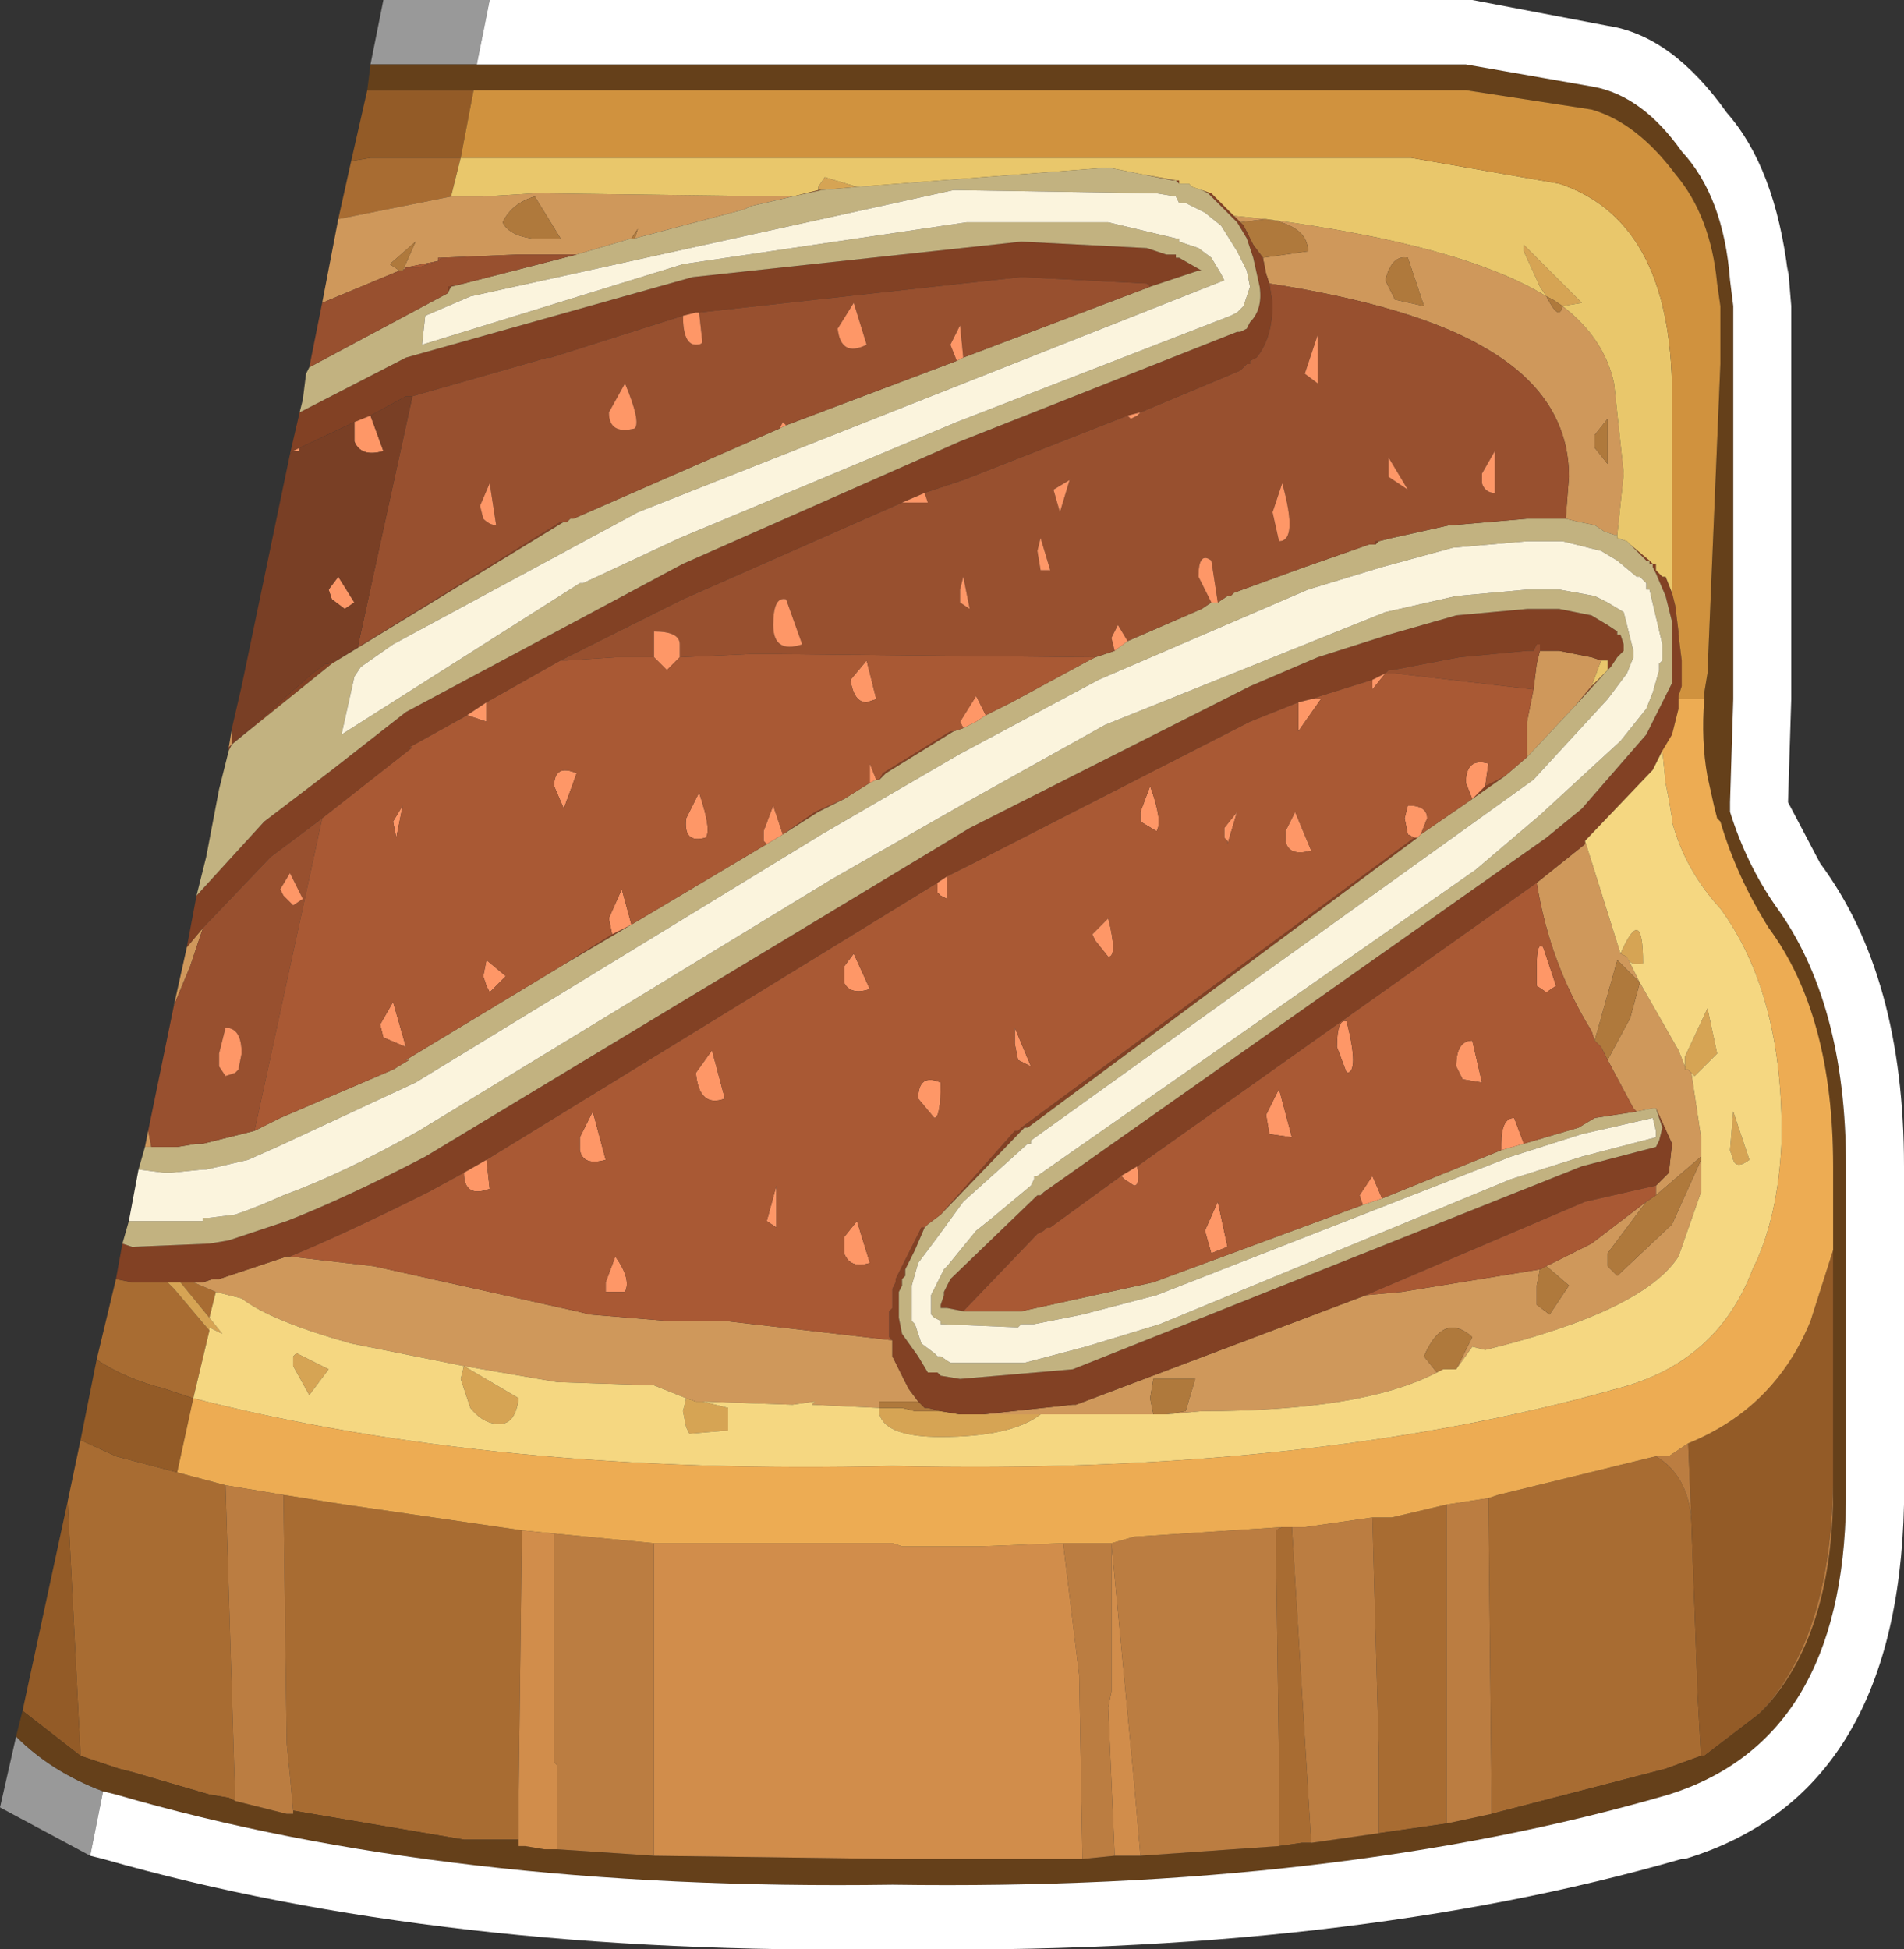 <?xml version="1.0" encoding="UTF-8" standalone="no"?>
<svg xmlns:ffdec="https://www.free-decompiler.com/flash" xmlns:xlink="http://www.w3.org/1999/xlink" ffdec:objectType="shape" height="30.25px" width="29.55px" xmlns="http://www.w3.org/2000/svg">
  <rect width="100%" height="100%" fill="#333333" stroke="none"/>
  <g transform="matrix(1.0, 0.0, 0.0, 1.0, 20.75, 106.25)">
    <path d="M-19.35 -77.45 L-20.75 -78.2 -20.5 -79.3 Q-19.95 -78.75 -19.15 -78.45 L-19.35 -77.45 M-15.0 -105.25 L-14.8 -106.25 -13.15 -106.25 -13.35 -105.25 -15.0 -105.25" fill="#999999" fill-rule="evenodd" stroke="none"/>
    <path d="M-19.7 -82.95 L-19.5 -83.9 -18.95 -83.65 -18.0 -83.4 -17.25 -83.2 -17.1 -78.3 -17.2 -78.35 -17.5 -78.4 -18.7 -78.75 -18.9 -78.8 -19.05 -78.85 -19.5 -79.0 -19.7 -82.95 M-19.25 -85.15 L-18.95 -86.4 -18.7 -86.35 -18.15 -86.35 -18.05 -86.25 -17.5 -85.6 -17.75 -84.55 -18.2 -84.7 Q-18.8 -84.85 -19.25 -85.15 M-15.5 -102.85 L-15.3 -103.75 -15.0 -103.8 -13.6 -103.8 -13.75 -103.2 -15.5 -102.85 M5.65 -79.0 L5.1 -78.8 2.4 -78.1 2.35 -83.0 2.5 -83.05 4.95 -83.65 Q5.45 -83.35 5.5 -82.65 L5.6 -79.9 5.65 -79.0 M1.7 -77.95 L0.65 -77.8 0.65 -79.05 0.55 -82.7 0.85 -82.7 1.7 -82.9 1.7 -77.95 M-0.4 -77.65 L-0.55 -77.65 -0.9 -77.6 -0.9 -78.9 -0.95 -82.5 -0.85 -82.55 -0.8 -82.55 -0.7 -82.55 -0.4 -77.65 M-12.7 -77.7 L-13.55 -77.7 -16.2 -78.15 -16.25 -78.7 -16.3 -79.2 -16.35 -83.05 -15.4 -82.9 -12.65 -82.5 -12.7 -78.45 -12.7 -77.7 M-17.4 -86.2 L-17.5 -85.8 -17.95 -86.35 -17.75 -86.35 -17.4 -86.2" fill="#a86c32" fill-rule="evenodd" stroke="none"/>
    <path d="M3.25 -101.65 L3.15 -101.8 2.9 -102.35 2.9 -102.45 3.8 -101.55 3.5 -101.5 3.35 -101.6 3.25 -101.65 M-8.05 -103.3 L-8.05 -103.35 -7.95 -103.5 -7.45 -103.35 -8.0 -103.3 -8.05 -103.3 M4.5 -91.4 L4.4 -91.45 Q4.75 -92.25 4.75 -91.3 4.55 -91.25 4.5 -91.4 M5.4 -89.7 L5.4 -89.85 5.75 -90.6 5.9 -89.9 5.55 -89.55 5.5 -89.6 5.45 -89.65 5.4 -89.65 5.4 -89.7 M-4.6 -84.3 Q-5.05 -83.95 -6.15 -83.95 -7.0 -83.95 -7.1 -84.3 L-7.1 -84.4 -7.0 -84.4 -6.75 -84.4 -6.55 -84.35 -6.35 -84.35 -6.25 -84.35 -6.15 -84.35 -5.85 -84.3 -5.5 -84.3 -5.1 -84.3 -4.6 -84.3 M-9.85 -84.5 L-9.45 -84.4 -9.45 -84.05 -10.05 -84.0 -10.1 -84.1 -10.15 -84.35 -10.1 -84.55 -9.95 -84.5 -9.85 -84.5 M-13.55 -85.05 L-12.7 -84.55 Q-12.75 -84.15 -13.0 -84.15 -13.25 -84.15 -13.45 -84.4 L-13.6 -84.85 -13.55 -85.05 M-17.5 -85.8 L-17.3 -85.55 -17.5 -85.65 -17.5 -85.6 -18.05 -86.25 -18.15 -86.35 -17.95 -86.35 -17.5 -85.8 M6.1 -88.4 L6.15 -89.0 6.4 -88.25 Q6.2 -88.1 6.15 -88.25 L6.1 -88.4 M-16.2 -85.2 L-16.15 -85.25 -15.65 -85.0 -15.95 -84.6 -16.2 -85.05 -16.2 -85.2" fill="#d6a454" fill-rule="evenodd" stroke="none"/>
    <path d="M-18.5 -88.45 L-18.45 -88.7 -18.4 -88.45 -18.5 -88.45 M-18.05 -90.65 L-17.85 -91.55 -17.6 -91.85 -17.8 -91.25 -18.05 -90.65 M-17.2 -94.65 L-17.15 -94.95 -17.15 -94.85 -17.15 -94.7 -17.2 -94.65 M-15.75 -101.55 L-15.5 -102.85 -13.75 -103.2 -13.25 -103.2 -12.45 -103.25 -8.45 -103.2 -9.1 -103.05 -9.2 -103.0 -10.9 -102.55 -10.85 -102.7 -10.95 -102.55 -11.8 -102.3 -12.45 -102.3 -12.6 -102.3 -12.7 -102.3 -13.9 -102.25 -13.95 -102.25 -13.95 -102.2 -14.45 -102.1 -14.5 -102.05 -14.3 -102.5 -14.7 -102.15 -14.55 -102.05 -15.75 -101.55 M3.5 -101.5 Q4.15 -101.0 4.3 -100.3 L4.45 -98.9 4.35 -97.95 4.3 -97.95 4.15 -98.0 4.0 -98.1 3.75 -98.15 3.55 -98.2 3.6 -98.85 Q3.6 -100.1 2.3 -100.85 1.2 -101.5 -1.05 -101.85 L-1.1 -102.0 -1.15 -102.25 -0.45 -102.35 Q-0.45 -102.75 -1.1 -102.85 L-1.5 -102.8 -1.6 -102.9 -1.1 -102.85 Q1.95 -102.45 3.25 -101.65 3.45 -101.25 3.5 -101.5 M4.0 -99.5 L4.0 -99.3 4.2 -99.05 4.2 -99.75 4.0 -99.5 M0.75 -101.9 L0.9 -101.6 1.35 -101.5 1.1 -102.25 Q0.85 -102.3 0.75 -101.9 M3.1 -92.55 L3.85 -93.15 3.85 -93.2 4.4 -91.45 4.5 -91.4 4.7 -91.0 5.3 -89.95 5.4 -89.7 5.4 -89.65 5.45 -89.65 5.5 -89.6 5.65 -88.6 5.65 -88.3 4.95 -87.7 4.95 -87.85 5.15 -88.05 5.2 -88.5 4.95 -89.05 4.9 -89.05 4.65 -89.0 4.6 -89.05 4.2 -89.8 4.55 -90.45 4.7 -91.0 4.35 -91.35 4.0 -90.1 3.95 -90.25 Q3.3 -91.3 3.1 -92.55 M3.15 -96.15 L3.45 -96.15 3.95 -96.05 4.1 -96.0 3.95 -95.6 3.7 -95.3 2.95 -94.5 2.95 -95.05 3.05 -95.55 3.1 -95.95 3.15 -96.15 M-16.25 -86.75 L-14.95 -86.6 -11.8 -85.9 -11.6 -85.85 -10.4 -85.75 -9.5 -85.75 -6.9 -85.45 -6.9 -85.2 -6.65 -84.7 -6.5 -84.5 -6.8 -84.5 -7.1 -84.5 -7.1 -84.4 -8.15 -84.45 -8.1 -84.5 -8.45 -84.45 -9.85 -84.5 -9.95 -84.5 -10.1 -84.55 -10.6 -84.75 -12.1 -84.8 -13.55 -85.05 -15.3 -85.4 Q-16.55 -85.75 -17.0 -86.1 L-17.4 -86.2 -17.75 -86.35 -17.6 -86.35 -17.45 -86.4 -17.35 -86.4 -16.3 -86.75 -16.25 -86.75 M5.65 -88.25 L5.65 -87.75 5.3 -86.75 Q4.75 -85.9 2.3 -85.3 L2.1 -85.35 1.85 -85.0 2.1 -85.5 Q1.65 -85.9 1.35 -85.2 L1.55 -84.95 Q0.4 -84.35 -2.1 -84.35 L-2.65 -84.3 -2.35 -84.35 -2.2 -84.85 -2.85 -84.85 -2.9 -84.55 -2.85 -84.3 -4.6 -84.3 -5.1 -84.3 -5.5 -84.3 -4.1 -84.45 -4.05 -84.45 0.45 -86.15 1.0 -86.2 3.15 -86.55 3.1 -86.3 3.1 -86.0 3.3 -85.85 3.6 -86.3 3.25 -86.6 3.95 -86.95 4.8 -87.6 4.2 -86.8 4.2 -86.6 4.35 -86.45 5.2 -87.25 5.65 -88.25 M-12.95 -102.8 Q-12.85 -102.6 -12.5 -102.55 L-12.05 -102.55 -12.45 -103.2 Q-12.8 -103.1 -12.95 -102.8" fill="#cf985b" fill-rule="evenodd" stroke="none"/>
    <path d="M3.25 -101.65 L3.35 -101.6 3.5 -101.5 Q3.45 -101.25 3.25 -101.65 M0.75 -101.9 Q0.85 -102.3 1.1 -102.25 L1.35 -101.5 0.9 -101.6 0.75 -101.9 M4.0 -99.5 L4.2 -99.75 4.2 -99.05 4.0 -99.3 4.0 -99.5 M5.65 -88.3 L5.65 -88.25 5.2 -87.25 4.35 -86.45 4.2 -86.6 4.2 -86.8 4.8 -87.6 4.95 -87.7 5.65 -88.3 M1.85 -85.0 L1.8 -85.0 1.65 -85.0 1.55 -84.95 1.35 -85.2 Q1.65 -85.9 2.1 -85.5 L1.85 -85.0 M-2.65 -84.3 L-2.85 -84.3 -2.9 -84.55 -2.85 -84.85 -2.2 -84.85 -2.35 -84.35 -2.65 -84.3 M4.7 -91.0 L4.55 -90.45 4.2 -89.8 4.1 -90.0 4.0 -90.1 4.35 -91.35 4.7 -91.0 M3.15 -86.55 L3.25 -86.6 3.6 -86.3 3.3 -85.85 3.1 -86.0 3.1 -86.3 3.15 -86.55 M-10.95 -102.55 L-10.85 -102.7 -10.9 -102.55 -10.95 -102.55 M-12.95 -102.8 Q-12.8 -103.1 -12.45 -103.2 L-12.05 -102.55 -12.5 -102.55 Q-12.85 -102.6 -12.95 -102.8 M-14.5 -102.05 L-14.55 -102.05 -14.7 -102.15 -14.3 -102.5 -14.5 -102.05 M-1.15 -102.25 L-1.3 -102.45 -1.45 -102.75 -1.5 -102.8 -1.1 -102.85 Q-0.45 -102.75 -0.45 -102.35 L-1.15 -102.25 M-6.5 -84.5 L-6.4 -84.4 -6.35 -84.4 -6.15 -84.35 -6.25 -84.35 -6.35 -84.35 -6.55 -84.35 -6.75 -84.4 -7.0 -84.4 -7.1 -84.4 -7.1 -84.5 -6.8 -84.5 -6.5 -84.5" fill="#af793c" fill-rule="evenodd" stroke="none"/>
    <path d="M-20.4 -79.7 L-19.7 -82.95 -19.5 -79.0 -20.4 -79.7 M-19.5 -83.9 L-19.25 -85.15 Q-18.8 -84.85 -18.2 -84.7 L-17.75 -84.55 -18.0 -83.4 -18.95 -83.65 -19.5 -83.9 M-15.3 -103.75 L-15.05 -104.85 -13.4 -104.85 -13.6 -103.8 -15.0 -103.8 -15.3 -103.75 M7.7 -86.85 L7.7 -83.2 Q7.65 -80.8 6.55 -79.65 L5.7 -79.0 5.65 -79.0 5.6 -79.9 5.5 -82.65 5.45 -83.85 Q6.8 -84.4 7.35 -85.75 L7.7 -86.85" fill="#935b27" fill-rule="evenodd" stroke="none"/>
    <path d="M-20.5 -79.3 L-20.4 -79.7 -19.5 -79.0 -19.05 -78.85 -18.9 -78.8 -18.7 -78.75 -17.5 -78.4 -17.2 -78.35 -17.1 -78.3 -16.3 -78.1 -16.2 -78.1 -16.2 -78.15 -13.55 -77.7 -12.7 -77.7 -12.7 -77.6 -12.6 -77.6 -12.3 -77.55 -12.1 -77.55 -10.6 -77.45 -6.9 -77.4 -3.95 -77.4 -3.45 -77.45 -3.05 -77.45 -0.9 -77.6 -0.55 -77.65 -0.4 -77.65 0.65 -77.8 1.7 -77.95 2.4 -78.1 5.1 -78.8 5.65 -79.0 5.7 -79.0 6.55 -79.65 Q7.65 -80.75 7.7 -82.95 L7.7 -83.2 7.7 -86.85 7.7 -88.05 7.7 -88.15 Q7.7 -90.5 6.7 -91.85 6.2 -92.65 5.95 -93.5 L5.9 -93.55 5.85 -93.75 5.75 -94.2 Q5.65 -94.75 5.7 -95.4 L5.7 -95.5 5.75 -95.8 5.95 -100.6 5.95 -101.1 5.95 -101.5 5.9 -101.85 Q5.8 -102.9 5.25 -103.55 4.65 -104.35 3.95 -104.55 L2.0 -104.85 -13.4 -104.85 -15.05 -104.85 -15.0 -105.25 -13.35 -105.25 2.0 -105.25 4.0 -104.9 Q4.75 -104.75 5.35 -103.9 6.0 -103.2 6.1 -101.9 L6.15 -101.5 6.15 -101.1 6.15 -100.6 6.15 -95.8 6.15 -95.65 6.15 -95.5 6.15 -95.4 6.1 -93.8 6.1 -93.65 Q6.35 -92.85 6.8 -92.2 7.9 -90.7 7.9 -88.15 L7.9 -88.05 7.9 -83.2 7.9 -82.95 Q7.85 -79.25 5.15 -78.4 0.0 -76.9 -6.9 -77.0 -13.8 -76.9 -18.95 -78.4 L-19.15 -78.45 Q-19.95 -78.75 -20.5 -79.3" fill="#65401a" fill-rule="evenodd" stroke="none"/>
    <path d="M-18.95 -86.4 L-18.85 -86.95 -18.7 -86.9 -17.5 -86.95 -17.2 -87.0 -16.3 -87.3 Q-15.4 -87.65 -14.15 -88.3 L-5.7 -93.4 -1.35 -95.6 -0.3 -96.05 0.8 -96.4 1.85 -96.7 2.95 -96.8 3.45 -96.8 3.95 -96.7 4.2 -96.55 4.35 -96.45 4.35 -96.4 4.4 -96.4 4.45 -96.25 4.45 -96.15 4.35 -96.05 4.25 -95.9 4.2 -95.85 4.2 -96.0 4.1 -96.0 3.95 -96.05 3.45 -96.15 3.15 -96.15 3.15 -96.25 3.1 -96.25 3.05 -96.15 2.95 -96.15 1.9 -96.05 0.85 -95.85 0.8 -95.85 0.75 -95.8 0.55 -95.7 -0.25 -95.45 -0.4 -95.4 -0.6 -95.35 -1.35 -95.05 -5.65 -92.85 -6.05 -92.65 -6.2 -92.55 -13.2 -88.25 -13.55 -88.05 -14.1 -87.75 Q-15.4 -87.1 -16.25 -86.75 L-16.3 -86.75 -17.35 -86.4 -17.45 -86.4 -17.6 -86.35 -17.75 -86.35 -17.95 -86.35 -18.15 -86.35 -18.7 -86.35 -18.95 -86.4 M-17.85 -91.55 L-17.7 -92.35 -16.65 -93.5 -15.6 -94.3 -14.45 -95.2 -10.15 -97.5 -5.85 -99.4 -1.55 -101.1 -1.5 -101.1 -1.4 -101.15 -1.35 -101.25 Q-1.15 -101.45 -1.2 -101.8 L-1.3 -102.25 -1.4 -102.55 -1.55 -102.8 -1.7 -102.95 -2.0 -103.25 -2.1 -103.3 -1.95 -103.25 -1.65 -102.95 -1.6 -102.9 -1.5 -102.8 -1.45 -102.75 -1.3 -102.45 -1.15 -102.25 -1.1 -102.0 -1.05 -101.85 -1.0 -101.55 Q-1.0 -101.0 -1.25 -100.7 L-1.35 -100.65 -1.35 -100.6 -1.4 -100.6 -1.45 -100.55 -1.5 -100.5 -3.05 -99.85 -3.25 -99.8 -5.8 -98.8 -6.4 -98.6 -6.75 -98.45 -10.15 -96.95 -12.05 -96.0 -13.2 -95.35 -13.5 -95.15 -14.4 -94.65 -14.35 -94.65 -15.75 -93.55 -16.55 -92.95 -17.6 -91.85 -17.85 -91.55 M-17.2 -94.6 L-17.2 -94.65 -17.15 -94.7 -15.9 -95.8 -15.7 -95.95 -15.65 -95.95 -15.2 -96.2 -12.05 -98.15 -12.0 -98.15 -15.6 -95.95 -17.15 -94.7 -17.2 -94.6 M-16.25 -99.2 L-16.1 -99.85 -14.45 -100.7 -10.0 -101.95 -4.9 -102.5 -2.95 -102.4 -2.65 -102.3 -2.5 -102.3 -2.5 -102.25 -2.45 -102.25 -2.1 -102.05 -2.15 -102.05 -2.9 -101.8 -2.95 -101.85 -4.9 -101.95 -9.9 -101.4 -9.95 -101.4 -10.15 -101.35 -12.2 -100.7 -12.25 -100.7 -14.35 -100.1 -14.45 -100.1 -15.0 -99.8 -15.25 -99.7 -16.1 -99.3 -16.2 -99.25 -16.25 -99.2 M4.55 -97.8 L4.85 -97.55 4.9 -97.5 4.95 -97.5 4.95 -97.4 5.0 -97.35 5.05 -97.3 5.1 -97.3 5.2 -97.05 5.25 -96.85 5.3 -96.45 5.3 -96.4 5.35 -96.0 5.35 -95.9 5.35 -95.6 5.3 -95.45 5.3 -95.4 5.3 -95.25 5.2 -94.85 5.05 -94.6 4.9 -94.3 3.85 -93.2 3.85 -93.15 3.1 -92.55 -3.1 -88.15 -3.35 -88.0 -4.45 -87.2 -4.5 -87.2 -4.55 -87.15 -4.65 -87.1 -5.8 -85.9 -6.05 -85.95 -6.15 -85.95 -6.15 -86.0 -6.1 -86.15 -6.1 -86.2 -6.0 -86.4 -4.65 -87.7 -4.6 -87.7 -4.55 -87.75 3.25 -93.25 3.8 -93.7 4.8 -94.85 5.05 -95.35 5.2 -95.65 5.2 -96.25 5.2 -96.6 5.1 -97.0 4.95 -97.35 4.9 -97.45 4.9 -97.5 4.85 -97.5 4.85 -97.55 4.8 -97.55 4.55 -97.8 M-8.45 -103.2 L-8.05 -103.3 -8.0 -103.3 -8.45 -103.2 M-3.05 -103.55 L-2.5 -103.45 -2.45 -103.45 -2.45 -103.4 -2.5 -103.45 -2.55 -103.45 -3.05 -103.55 M0.6 -97.8 L0.6 -97.85 0.65 -97.85 0.6 -97.8 M3.7 -95.3 L3.95 -95.6 4.2 -95.85 3.7 -95.3 M-6.9 -85.45 L-6.95 -85.5 -6.95 -85.75 -6.95 -85.85 -6.95 -85.9 -6.9 -85.95 -6.9 -86.25 -6.85 -86.35 -6.85 -86.4 -6.7 -86.7 -6.45 -87.2 -6.4 -87.2 -6.55 -86.85 -6.7 -86.55 -6.7 -86.45 -6.75 -86.4 -6.75 -86.3 -6.8 -86.2 -6.8 -85.8 -6.75 -85.55 -6.5 -85.2 -6.35 -84.95 -6.2 -84.95 -6.15 -84.9 -5.85 -84.85 -4.1 -85.0 3.8 -88.15 4.95 -88.45 5.0 -88.55 5.05 -88.75 4.95 -89.05 5.2 -88.5 5.15 -88.05 4.95 -87.85 3.85 -87.6 0.45 -86.15 -4.05 -84.45 -4.1 -84.45 -5.5 -84.3 -5.85 -84.3 -6.15 -84.35 -6.35 -84.4 -6.4 -84.4 -6.5 -84.5 -6.65 -84.7 -6.9 -85.2 -6.9 -85.45 M-6.15 -87.4 L-5.0 -88.7 -4.95 -88.7 -4.9 -88.75 1.2 -93.25 1.25 -93.25 -4.8 -88.75 -4.85 -88.75 -6.15 -87.4 M2.3 -94.05 L2.6 -94.2 2.1 -93.85 2.3 -94.05 M-13.8 -101.7 L-13.8 -101.8 -13.55 -101.85 -13.75 -101.8 -13.8 -101.7 M-8.6 -93.3 L-8.1 -93.65 -7.65 -93.85 -8.05 -93.65 -8.6 -93.3 M-7.1 -94.15 L-7.05 -94.25 -6.0 -94.9 -5.95 -94.9 -7.0 -94.25 -7.1 -94.15 M-12.05 -91.25 L-11.25 -91.75 -10.95 -91.9 -12.05 -91.25" fill="#824124" fill-rule="evenodd" stroke="none"/>
    <path d="M-18.85 -86.95 L-18.75 -87.3 -18.7 -87.3 -17.6 -87.3 -17.6 -87.35 -17.5 -87.35 -17.1 -87.4 Q-16.8 -87.5 -16.35 -87.7 -15.4 -88.05 -14.25 -88.7 L-7.85 -92.6 -5.75 -93.8 -3.6 -95.0 0.75 -96.75 1.85 -97.0 2.95 -97.1 3.45 -97.1 4.0 -97.0 4.2 -96.9 4.45 -96.75 4.6 -96.15 4.6 -96.05 4.5 -95.8 4.2 -95.4 3.05 -94.15 -4.75 -88.55 -4.75 -88.5 -4.8 -88.5 -5.8 -87.6 -6.2 -87.05 -6.5 -86.65 -6.6 -86.3 -6.6 -85.75 -6.55 -85.7 -6.45 -85.4 -6.25 -85.25 -6.2 -85.2 -6.15 -85.2 -6.0 -85.1 -4.85 -85.1 -3.9 -85.35 -2.75 -85.7 2.7 -87.95 3.8 -88.3 4.95 -88.6 4.95 -88.7 4.9 -88.9 3.8 -88.65 2.7 -88.3 -2.8 -86.15 -3.95 -85.85 -4.7 -85.7 -4.9 -85.7 -4.95 -85.65 -6.15 -85.7 -6.15 -85.75 -6.25 -85.8 -6.3 -85.85 -6.3 -86.15 -6.1 -86.55 -6.05 -86.6 -5.6 -87.15 -5.35 -87.35 -4.75 -87.85 -4.7 -87.95 -4.7 -88.0 -4.65 -88.0 2.15 -92.75 3.15 -93.6 4.4 -94.75 4.8 -95.25 4.9 -95.5 5.0 -95.85 5.0 -95.95 5.05 -96.0 5.05 -96.25 4.85 -97.1 4.8 -97.1 4.8 -97.2 4.7 -97.3 4.65 -97.3 4.35 -97.55 4.1 -97.7 3.5 -97.85 2.95 -97.85 1.8 -97.75 0.7 -97.45 -0.45 -97.1 -3.7 -95.7 -5.85 -94.55 -8.0 -93.3 -14.3 -89.45 -16.45 -88.45 -16.9 -88.25 -17.55 -88.1 -17.6 -88.1 -18.1 -88.05 -18.2 -88.05 -18.6 -88.1 -18.5 -88.45 -18.4 -88.45 -18.0 -88.45 -17.7 -88.5 -17.6 -88.5 -17.0 -88.65 -16.8 -88.7 -16.5 -88.85 -16.4 -88.9 -14.65 -89.65 -14.4 -89.8 -14.45 -89.8 -12.05 -91.25 -10.95 -91.9 -8.85 -93.15 -8.6 -93.3 -8.05 -93.65 -7.65 -93.85 -7.25 -94.1 -7.15 -94.15 -7.1 -94.15 -7.0 -94.25 -5.95 -94.9 -5.8 -94.95 -5.6 -95.05 -5.45 -95.15 -5.05 -95.35 -3.85 -96.0 -3.75 -96.05 -3.45 -96.15 -3.25 -96.3 -2.1 -96.8 -1.95 -96.9 -1.85 -96.9 -1.7 -97.0 -1.65 -97.0 -1.6 -97.05 -0.5 -97.45 0.5 -97.8 0.6 -97.8 0.65 -97.85 0.85 -97.9 1.75 -98.1 1.8 -98.1 2.95 -98.2 3.55 -98.2 3.75 -98.15 4.0 -98.1 4.15 -98.0 4.3 -97.95 4.35 -97.95 4.35 -97.9 4.5 -97.85 4.55 -97.8 4.8 -97.55 4.85 -97.55 4.85 -97.5 4.9 -97.5 4.9 -97.45 4.95 -97.35 5.1 -97.0 5.2 -96.6 5.2 -96.25 5.2 -95.65 5.05 -95.35 4.8 -94.85 3.8 -93.7 3.25 -93.25 -4.55 -87.75 -4.6 -87.7 -4.65 -87.7 -6.0 -86.4 -6.1 -86.2 -6.1 -86.15 -6.15 -86.0 -6.15 -85.95 -6.05 -85.95 -5.8 -85.9 -4.9 -85.9 -2.85 -86.35 0.4 -87.55 0.7 -87.65 2.55 -88.4 2.9 -88.5 3.75 -88.75 4.0 -88.9 4.65 -89.0 4.9 -89.05 4.95 -89.05 5.05 -88.75 5.0 -88.55 4.95 -88.45 3.8 -88.15 -4.1 -85.0 -5.85 -84.85 -6.15 -84.9 -6.2 -84.95 -6.35 -84.95 -6.5 -85.2 -6.75 -85.55 -6.8 -85.8 -6.8 -86.2 -6.75 -86.3 -6.75 -86.4 -6.7 -86.45 -6.7 -86.55 -6.55 -86.85 -6.4 -87.2 -6.35 -87.25 -6.15 -87.4 -4.85 -88.75 -4.8 -88.75 1.25 -93.25 1.3 -93.3 2.1 -93.85 2.6 -94.2 2.95 -94.5 3.7 -95.3 4.2 -95.85 4.25 -95.9 4.35 -96.05 4.45 -96.15 4.45 -96.25 4.4 -96.4 4.35 -96.4 4.35 -96.45 4.2 -96.55 3.95 -96.7 3.45 -96.8 2.95 -96.8 1.85 -96.7 0.8 -96.4 -0.3 -96.05 -1.35 -95.6 -5.7 -93.4 -14.15 -88.3 Q-15.4 -87.65 -16.3 -87.3 L-17.2 -87.0 -17.5 -86.95 -18.7 -86.9 -18.85 -86.95 M-17.7 -92.35 L-17.55 -92.95 -17.35 -94.0 -17.2 -94.6 -17.15 -94.7 -15.6 -95.95 -12.0 -98.15 -11.95 -98.15 -11.9 -98.2 -11.85 -98.2 -8.65 -99.6 -8.55 -99.65 -5.9 -100.65 -5.8 -100.7 -2.9 -101.8 -2.15 -102.05 -2.1 -102.05 -2.45 -102.25 -2.5 -102.25 -2.5 -102.3 -2.65 -102.3 -2.95 -102.4 -4.9 -102.5 -10.0 -101.95 -14.45 -100.7 -16.1 -99.85 -16.05 -100.05 -16.0 -100.45 -15.95 -100.55 -13.8 -101.7 -13.75 -101.8 -13.55 -101.85 -11.8 -102.3 -10.95 -102.55 -10.9 -102.55 -9.2 -103.0 -9.1 -103.05 -8.45 -103.2 -8.0 -103.3 -7.45 -103.35 -3.55 -103.65 -3.05 -103.55 -2.55 -103.45 -2.5 -103.45 -2.45 -103.4 -2.3 -103.4 -2.25 -103.35 -2.1 -103.3 -2.0 -103.25 -1.7 -102.95 -1.55 -102.8 -1.4 -102.55 -1.3 -102.25 -1.2 -101.8 Q-1.15 -101.45 -1.35 -101.25 L-1.4 -101.15 -1.5 -101.1 -1.55 -101.1 -5.85 -99.4 -10.15 -97.5 -14.45 -95.2 -15.6 -94.3 -16.65 -93.5 -17.7 -92.35 M-14.2 -100.9 L-10.15 -102.15 -5.75 -102.8 -3.55 -102.8 -2.5 -102.55 -2.45 -102.55 -2.45 -102.5 -2.15 -102.4 -1.95 -102.25 -1.8 -102.0 -1.75 -101.9 -10.85 -98.3 -14.65 -96.25 -15.15 -95.9 -15.25 -95.75 -15.45 -94.85 -11.75 -97.2 -11.7 -97.2 -10.2 -97.9 -8.05 -98.8 -5.9 -99.7 -1.65 -101.35 -1.55 -101.4 -1.45 -101.5 -1.35 -101.8 -1.4 -102.05 -1.55 -102.35 -1.8 -102.75 -2.05 -102.95 -2.35 -103.1 -2.45 -103.1 -2.5 -103.2 -2.8 -103.25 -5.95 -103.3 -13.45 -101.65 -14.15 -101.35 -14.2 -100.9" fill="#c2b280" fill-rule="evenodd" stroke="none"/>
    <path d="M-18.75 -87.3 L-18.6 -88.1 -18.2 -88.05 -18.1 -88.05 -17.6 -88.1 -17.55 -88.1 -16.9 -88.25 -16.45 -88.45 -14.3 -89.45 -8.0 -93.3 -5.85 -94.55 -3.7 -95.7 -0.45 -97.1 0.7 -97.45 1.8 -97.75 2.95 -97.85 3.5 -97.85 4.1 -97.7 4.35 -97.55 4.65 -97.3 4.7 -97.3 4.8 -97.2 4.8 -97.1 4.85 -97.1 5.05 -96.25 5.05 -96.0 5.0 -95.95 5.0 -95.85 4.9 -95.5 4.8 -95.25 4.4 -94.75 3.15 -93.6 2.15 -92.75 -4.65 -88.0 -4.7 -88.0 -4.7 -87.95 -4.75 -87.85 -5.35 -87.35 -5.6 -87.15 -6.05 -86.6 -6.1 -86.55 -6.3 -86.15 -6.3 -85.85 -6.25 -85.8 -6.15 -85.75 -6.15 -85.7 -4.95 -85.65 -4.9 -85.7 -4.7 -85.7 -3.95 -85.85 -2.8 -86.15 2.7 -88.3 3.8 -88.65 4.9 -88.9 4.95 -88.7 4.95 -88.6 3.8 -88.3 2.7 -87.95 -2.75 -85.7 -3.9 -85.35 -4.85 -85.1 -6.0 -85.1 -6.15 -85.2 -6.2 -85.2 -6.25 -85.25 -6.45 -85.4 -6.55 -85.7 -6.6 -85.75 -6.6 -86.3 -6.5 -86.65 -6.2 -87.05 -5.8 -87.6 -4.8 -88.5 -4.75 -88.5 -4.75 -88.55 3.05 -94.15 4.2 -95.4 4.5 -95.8 4.6 -96.05 4.6 -96.15 4.45 -96.75 4.2 -96.9 4.0 -97.0 3.45 -97.1 2.95 -97.1 1.85 -97.0 0.75 -96.75 -3.6 -95.0 -5.75 -93.8 -7.85 -92.6 -14.25 -88.7 Q-15.4 -88.05 -16.35 -87.7 -16.8 -87.5 -17.1 -87.4 L-17.5 -87.35 -17.6 -87.35 -17.6 -87.3 -18.7 -87.3 -18.75 -87.3 M-14.2 -100.9 L-14.15 -101.35 -13.45 -101.65 -5.95 -103.3 -2.8 -103.25 -2.5 -103.2 -2.45 -103.1 -2.35 -103.1 -2.05 -102.95 -1.8 -102.75 -1.55 -102.35 -1.4 -102.05 -1.35 -101.8 -1.45 -101.5 -1.55 -101.4 -1.65 -101.35 -5.9 -99.7 -8.05 -98.8 -10.2 -97.9 -11.7 -97.2 -11.75 -97.2 -15.45 -94.85 -15.25 -95.75 -15.15 -95.9 -14.65 -96.25 -10.85 -98.3 -1.75 -101.9 -1.8 -102.0 -1.95 -102.25 -2.15 -102.4 -2.45 -102.5 -2.45 -102.55 -2.5 -102.55 -3.55 -102.8 -5.75 -102.8 -10.15 -102.15 -14.2 -100.9" fill="#fbf4dd" fill-rule="evenodd" stroke="none"/>
    <path d="M-18.45 -88.7 L-18.05 -90.65 -17.8 -91.25 -17.6 -91.85 -16.55 -92.95 -15.75 -93.55 -16.8 -88.7 -17.0 -88.65 -17.6 -88.5 -17.7 -88.5 -18.0 -88.45 -18.4 -88.45 -18.45 -88.7 M-15.95 -100.55 L-15.75 -101.55 -14.55 -102.05 -14.5 -102.05 -14.45 -102.1 -14.25 -102.1 -13.95 -102.2 -13.9 -102.25 -12.7 -102.3 -12.6 -102.3 -12.45 -102.3 -11.8 -102.3 -13.55 -101.85 -13.8 -101.8 -13.8 -101.7 -15.95 -100.55 M3.55 -98.2 L2.95 -98.2 1.8 -98.1 1.75 -98.1 0.85 -97.9 0.65 -97.85 0.6 -97.85 0.6 -97.8 0.5 -97.8 -0.5 -97.45 -1.6 -97.05 -1.65 -97.0 -1.7 -97.0 -1.85 -96.9 -1.95 -97.55 Q-2.15 -97.7 -2.15 -97.3 L-1.95 -96.9 -2.1 -96.8 -3.25 -96.3 -3.4 -96.55 -3.5 -96.35 -3.45 -96.15 -3.75 -96.05 -3.8 -96.05 -8.75 -96.1 -9.1 -96.1 -10.2 -96.05 -10.2 -96.25 Q-10.2 -96.45 -10.6 -96.45 L-10.6 -96.15 -10.6 -96.05 -11.1 -96.05 -11.2 -96.05 -11.95 -96.0 -12.05 -96.0 -10.15 -96.95 -6.75 -98.45 -6.35 -98.45 -6.4 -98.6 -5.8 -98.8 -3.25 -99.8 -3.2 -99.75 -3.1 -99.8 -3.05 -99.85 -1.5 -100.5 -1.45 -100.55 -1.4 -100.6 -1.35 -100.6 -1.35 -100.65 -1.25 -100.7 Q-1.0 -101.0 -1.0 -101.55 L-1.05 -101.85 Q1.2 -101.5 2.3 -100.85 3.6 -100.1 3.6 -98.85 L3.55 -98.2 M3.15 -96.15 L3.1 -95.95 3.05 -95.55 0.9 -95.8 0.75 -95.8 0.8 -95.85 0.85 -95.85 1.9 -96.05 2.95 -96.15 3.05 -96.15 3.1 -96.25 3.15 -96.25 3.15 -96.15 M0.8 -98.85 L1.1 -98.65 0.8 -99.15 0.8 -98.85 M2.25 -98.9 L2.25 -98.75 Q2.3 -98.6 2.45 -98.6 L2.45 -99.25 2.25 -98.9 M-14.35 -100.1 L-12.25 -100.7 -12.2 -100.7 -10.15 -101.35 Q-10.15 -100.9 -9.95 -100.9 -9.85 -100.9 -9.85 -100.95 L-9.9 -101.4 -4.9 -101.95 -2.95 -101.85 -2.9 -101.8 -5.8 -100.7 -5.85 -101.2 -6.0 -100.9 -5.9 -100.65 -8.55 -99.65 -8.6 -99.7 -8.65 -99.6 -11.85 -98.2 -11.9 -98.2 -11.95 -98.15 -12.0 -98.15 -12.05 -98.15 -15.2 -96.2 -14.35 -100.1 M-11.3 -99.85 Q-11.3 -99.5 -10.9 -99.6 -10.8 -99.7 -11.05 -100.3 L-11.3 -99.85 M-7.75 -101.15 Q-7.7 -100.7 -7.3 -100.9 L-7.5 -101.55 -7.75 -101.15 M-1.0 -98.3 L-0.9 -97.85 Q-0.6 -97.85 -0.85 -98.75 L-1.0 -98.3 M-0.5 -100.45 L-0.3 -100.3 -0.3 -101.05 -0.5 -100.45 M-4.65 -97.7 L-4.6 -97.4 -4.45 -97.4 -4.6 -97.9 -4.65 -97.7 M-4.4 -98.65 L-4.3 -98.3 -4.15 -98.8 -4.4 -98.65 M-8.75 -96.55 Q-8.75 -96.1 -8.3 -96.25 L-8.55 -96.95 Q-8.75 -97.0 -8.75 -96.55 M-5.85 -97.1 L-5.85 -96.9 -5.7 -96.8 -5.8 -97.3 -5.85 -97.1 M-13.3 -98.4 L-13.25 -98.2 Q-13.15 -98.1 -13.05 -98.1 L-13.15 -98.75 -13.3 -98.4 M-17.35 -89.9 L-17.35 -89.7 -17.25 -89.55 -17.1 -89.6 -17.05 -89.65 -17.0 -89.9 Q-17.0 -90.3 -17.25 -90.3 L-17.35 -89.9 M-16.4 -92.45 L-16.35 -92.35 -16.2 -92.2 -16.05 -92.3 -16.25 -92.7 -16.4 -92.45" fill="#98502f" fill-rule="evenodd" stroke="none"/>
    <path d="M3.5 -101.5 L3.8 -101.55 2.9 -102.45 2.9 -102.35 3.15 -101.8 3.25 -101.65 Q1.95 -102.45 -1.1 -102.85 L-1.6 -102.9 -1.65 -102.95 -1.95 -103.25 -2.1 -103.3 -2.25 -103.35 -2.3 -103.4 -2.45 -103.4 -2.45 -103.45 -2.5 -103.45 -3.05 -103.55 -3.55 -103.65 -7.45 -103.35 -7.95 -103.5 -8.05 -103.35 -8.05 -103.3 -8.45 -103.2 -12.45 -103.25 -13.25 -103.2 -13.75 -103.2 -13.6 -103.8 1.15 -103.8 3.45 -103.4 Q5.25 -102.8 5.2 -99.95 L5.2 -99.85 5.2 -99.75 5.2 -97.8 5.2 -97.05 5.1 -97.3 5.05 -97.3 5.0 -97.35 4.95 -97.4 4.95 -97.5 4.9 -97.5 4.85 -97.55 4.55 -97.8 4.5 -97.85 4.35 -97.9 4.35 -97.95 4.45 -98.9 4.3 -100.3 Q4.15 -101.0 3.5 -101.5 M3.95 -95.6 L4.1 -96.0 4.2 -96.0 4.2 -95.85 3.95 -95.6" fill="#e9c76b" fill-rule="evenodd" stroke="none"/>
    <path d="M-3.35 -88.0 L-3.1 -88.15 Q-3.05 -87.85 -3.15 -87.85 L-3.3 -87.95 -3.35 -88.0 M-3.05 -99.85 L-3.1 -99.8 -3.2 -99.75 -3.25 -99.8 -3.05 -99.85 M-6.4 -98.6 L-6.35 -98.45 -6.75 -98.45 -6.4 -98.6 M-10.6 -96.05 L-10.6 -96.15 -10.6 -96.45 Q-10.2 -96.45 -10.2 -96.25 L-10.2 -96.05 -10.4 -95.85 -10.6 -96.05 M-3.45 -96.15 L-3.5 -96.35 -3.4 -96.55 -3.25 -96.3 -3.45 -96.15 M-1.95 -96.9 L-2.15 -97.3 Q-2.15 -97.7 -1.95 -97.55 L-1.85 -96.9 -1.95 -96.9 M2.25 -98.9 L2.45 -99.25 2.45 -98.6 Q2.3 -98.6 2.25 -98.75 L2.25 -98.9 M0.8 -98.85 L0.8 -99.15 1.1 -98.65 0.8 -98.85 M0.75 -95.8 L0.55 -95.55 0.55 -95.7 0.75 -95.8 M-0.4 -95.4 L-0.25 -95.4 -0.6 -94.9 -0.6 -95.15 -0.6 -95.35 -0.4 -95.4 M-6.05 -92.65 L-6.05 -92.3 -6.15 -92.35 -6.2 -92.4 -6.2 -92.55 -6.05 -92.65 M-13.2 -88.25 L-13.15 -87.8 Q-13.55 -87.65 -13.55 -88.05 L-13.2 -88.25 M1.2 -93.25 L1.1 -93.3 1.05 -93.55 1.1 -93.75 Q1.4 -93.75 1.4 -93.55 L1.3 -93.3 1.25 -93.25 1.2 -93.25 M2.1 -93.85 L2.0 -94.1 Q2.0 -94.5 2.35 -94.4 L2.3 -94.05 2.1 -93.85 M3.1 -91.25 Q3.1 -91.65 3.2 -91.55 L3.4 -90.95 3.25 -90.85 3.1 -90.95 3.1 -91.25 M0.0 -90.0 Q0.0 -90.45 0.15 -90.4 0.35 -89.6 0.15 -89.6 L0.0 -90.0 M0.7 -87.65 L0.4 -87.55 0.35 -87.7 0.55 -88.0 0.7 -87.65 M1.85 -89.7 Q1.85 -90.1 2.1 -90.1 L2.25 -89.45 1.95 -89.5 1.85 -89.7 M2.55 -88.4 L2.55 -88.5 Q2.55 -88.9 2.75 -88.9 L2.9 -88.5 2.55 -88.4 M-16.1 -99.3 L-16.1 -99.25 -16.2 -99.25 -16.1 -99.3 M-15.25 -99.7 L-15.0 -99.8 -14.8 -99.25 Q-15.15 -99.15 -15.25 -99.4 L-15.25 -99.65 -15.25 -99.7 M-10.15 -101.35 L-9.95 -101.4 -9.9 -101.4 -9.85 -100.95 Q-9.85 -100.9 -9.95 -100.9 -10.15 -100.9 -10.15 -101.35 M-11.3 -99.85 L-11.05 -100.3 Q-10.8 -99.7 -10.9 -99.6 -11.3 -99.5 -11.3 -99.85 M-8.65 -99.6 L-8.6 -99.7 -8.55 -99.65 -8.65 -99.6 M-5.9 -100.65 L-6.0 -100.9 -5.85 -101.2 -5.8 -100.7 -5.9 -100.65 M-7.75 -101.15 L-7.5 -101.55 -7.3 -100.9 Q-7.7 -100.7 -7.75 -101.15 M-0.5 -100.45 L-0.3 -101.05 -0.3 -100.3 -0.5 -100.45 M-1.0 -98.3 L-0.85 -98.75 Q-0.6 -97.85 -0.9 -97.85 L-1.0 -98.3 M-4.4 -98.65 L-4.15 -98.8 -4.3 -98.3 -4.4 -98.65 M-4.65 -97.7 L-4.6 -97.9 -4.45 -97.4 -4.6 -97.4 -4.65 -97.7 M-3.05 -93.65 L-2.9 -94.05 Q-2.7 -93.5 -2.8 -93.35 L-3.05 -93.5 -3.05 -93.65 M-1.75 -93.4 L-1.55 -93.65 -1.7 -93.15 -1.7 -93.2 -1.75 -93.25 -1.75 -93.4 M-0.8 -93.35 L-0.65 -93.65 -0.4 -93.05 Q-0.75 -92.95 -0.8 -93.2 L-0.8 -93.35 M-5.85 -97.1 L-5.8 -97.3 -5.7 -96.8 -5.85 -96.9 -5.85 -97.1 M-8.75 -96.55 Q-8.75 -97.0 -8.55 -96.95 L-8.3 -96.25 Q-8.75 -96.1 -8.75 -96.55 M-10.1 -93.55 L-9.9 -93.95 Q-9.7 -93.35 -9.8 -93.25 -10.15 -93.15 -10.1 -93.55 M-8.85 -93.15 L-8.9 -93.2 -8.9 -93.35 -8.75 -93.75 -8.6 -93.3 -8.85 -93.15 M-7.25 -94.1 L-7.25 -94.4 -7.15 -94.15 -7.25 -94.1 M-5.8 -94.95 L-5.85 -95.05 -5.6 -95.45 -5.45 -95.15 -5.6 -95.05 -5.8 -94.95 M-7.55 -95.7 L-7.3 -96.0 -7.15 -95.4 -7.3 -95.35 Q-7.5 -95.35 -7.55 -95.7 M-7.65 -91.25 L-7.5 -91.45 -7.25 -90.9 Q-7.55 -90.8 -7.65 -91.0 L-7.65 -91.25 M-8.85 -87.3 L-8.7 -87.85 -8.7 -87.2 -8.85 -87.3 M-9.95 -89.6 L-9.7 -89.95 -9.5 -89.2 Q-9.9 -89.05 -9.95 -89.6 M-7.65 -87.05 L-7.45 -87.3 -7.25 -86.65 Q-7.55 -86.55 -7.65 -86.8 L-7.65 -87.05 M-6.5 -89.2 Q-6.5 -89.6 -6.15 -89.45 -6.15 -88.9 -6.25 -88.9 L-6.5 -89.2 M-3.8 -91.75 L-3.55 -92.0 Q-3.4 -91.4 -3.55 -91.4 L-3.75 -91.65 -3.8 -91.75 M-5.0 -90.05 L-5.0 -90.3 -4.75 -89.7 -4.95 -89.8 -5.0 -90.05 M-2.05 -87.15 L-1.85 -87.6 -1.7 -86.9 -1.95 -86.8 -2.05 -87.15 M-1.1 -88.95 L-0.9 -89.35 -0.7 -88.6 -1.05 -88.65 -1.1 -88.95 M-13.3 -98.4 L-13.15 -98.75 -13.05 -98.1 Q-13.15 -98.1 -13.25 -98.2 L-13.3 -98.4 M-13.2 -95.35 L-13.2 -95.05 -13.5 -95.15 -13.2 -95.35 M-11.25 -91.75 L-11.3 -92.0 -11.1 -92.45 -10.95 -91.9 -11.25 -91.75 M-14.65 -93.5 L-14.5 -93.75 -14.6 -93.25 -14.65 -93.5 M-12.15 -94.05 Q-12.15 -94.4 -11.8 -94.25 L-12.0 -93.7 -12.15 -94.05 M-15.65 -97.1 L-15.5 -97.3 -15.25 -96.9 -15.4 -96.8 -15.6 -96.95 -15.65 -97.1 M-16.4 -92.45 L-16.25 -92.7 -16.05 -92.3 -16.2 -92.2 -16.35 -92.35 -16.4 -92.45 M-17.35 -89.9 L-17.25 -90.3 Q-17.0 -90.3 -17.0 -89.9 L-17.05 -89.65 -17.1 -89.6 -17.25 -89.55 -17.35 -89.7 -17.35 -89.9 M-14.85 -90.35 L-14.65 -90.7 -14.45 -90.0 -14.8 -90.15 -14.85 -90.35 M-13.25 -91.1 L-13.2 -91.35 -12.9 -91.1 -13.15 -90.85 -13.2 -90.95 -13.25 -91.1 M-11.75 -88.6 L-11.55 -89.0 -11.35 -88.25 Q-11.7 -88.15 -11.75 -88.4 L-11.75 -88.6 M-11.35 -86.35 L-11.2 -86.75 Q-10.95 -86.4 -11.05 -86.2 L-11.35 -86.2 -11.35 -86.35" fill="#fe9767" fill-rule="evenodd" stroke="none"/>
    <path d="M-5.8 -85.9 L-4.65 -87.1 -4.55 -87.15 -4.5 -87.2 -4.45 -87.2 -3.35 -88.0 -3.3 -87.95 -3.15 -87.85 Q-3.05 -87.85 -3.1 -88.15 L3.1 -92.55 Q3.3 -91.3 3.95 -90.25 L4.0 -90.1 4.1 -90.0 4.2 -89.8 4.6 -89.05 4.65 -89.0 4.0 -88.9 3.75 -88.75 2.9 -88.5 2.75 -88.9 Q2.55 -88.9 2.55 -88.5 L2.55 -88.4 0.7 -87.65 0.55 -88.0 0.35 -87.7 0.4 -87.55 -2.85 -86.35 -4.9 -85.9 -5.8 -85.9 M-12.05 -96.0 L-11.95 -96.0 -11.2 -96.05 -11.1 -96.05 -10.6 -96.05 -10.4 -95.85 -10.2 -96.05 -9.1 -96.1 -8.75 -96.1 -3.8 -96.05 -3.75 -96.05 -3.85 -96.0 -5.05 -95.35 -5.45 -95.15 -5.6 -95.45 -5.85 -95.05 -5.8 -94.95 -5.95 -94.9 -6.0 -94.9 -7.05 -94.25 -7.1 -94.15 -7.15 -94.15 -7.25 -94.4 -7.25 -94.1 -7.65 -93.85 -8.1 -93.65 -8.6 -93.3 -8.75 -93.75 -8.9 -93.35 -8.9 -93.2 -8.85 -93.15 -10.95 -91.9 -11.1 -92.45 -11.3 -92.0 -11.25 -91.75 -12.05 -91.25 -14.45 -89.8 -14.4 -89.8 -14.65 -89.65 -16.4 -88.9 -16.5 -88.85 -16.8 -88.7 -15.75 -93.55 -14.35 -94.65 -14.4 -94.65 -13.5 -95.15 -13.2 -95.05 -13.2 -95.35 -12.05 -96.0 M3.05 -95.55 L2.95 -95.05 2.95 -94.5 2.6 -94.2 2.3 -94.05 2.35 -94.4 Q2.0 -94.5 2.0 -94.1 L2.1 -93.85 1.3 -93.3 1.4 -93.55 Q1.4 -93.75 1.1 -93.75 L1.05 -93.55 1.1 -93.3 1.2 -93.25 -4.9 -88.75 -4.95 -88.7 -5.0 -88.7 -6.15 -87.4 -6.35 -87.25 -6.4 -87.2 -6.45 -87.2 -6.7 -86.7 -6.85 -86.4 -6.85 -86.35 -6.9 -86.25 -6.9 -85.95 -6.95 -85.9 -6.95 -85.85 -6.95 -85.75 -6.95 -85.5 -6.9 -85.45 -9.5 -85.75 -10.4 -85.75 -11.6 -85.85 -11.8 -85.9 -14.95 -86.6 -16.25 -86.75 Q-15.4 -87.1 -14.1 -87.75 L-13.55 -88.05 Q-13.55 -87.65 -13.15 -87.8 L-13.2 -88.25 -6.2 -92.55 -6.2 -92.4 -6.15 -92.35 -6.05 -92.3 -6.05 -92.65 -5.65 -92.85 -1.35 -95.05 -0.6 -95.35 -0.6 -95.15 -0.6 -94.9 -0.25 -95.4 -0.4 -95.4 -0.25 -95.45 0.55 -95.7 0.55 -95.55 0.75 -95.8 0.9 -95.8 3.05 -95.55 M3.1 -91.25 L3.1 -90.95 3.25 -90.85 3.4 -90.95 3.2 -91.55 Q3.1 -91.65 3.1 -91.25 M4.95 -87.85 L4.95 -87.7 4.8 -87.6 3.95 -86.95 3.25 -86.6 3.15 -86.55 1.0 -86.2 0.45 -86.15 3.85 -87.6 4.95 -87.85 M0.0 -90.0 L0.15 -89.6 Q0.35 -89.6 0.15 -90.4 0.0 -90.45 0.0 -90.0 M1.85 -89.7 L1.95 -89.5 2.25 -89.45 2.1 -90.1 Q1.85 -90.1 1.85 -89.7 M-14.45 -102.1 L-13.95 -102.2 -13.95 -102.25 -13.9 -102.25 -13.95 -102.2 -14.25 -102.1 -14.45 -102.1 M-3.05 -93.65 L-3.05 -93.5 -2.8 -93.35 Q-2.7 -93.5 -2.9 -94.05 L-3.05 -93.65 M-0.8 -93.35 L-0.8 -93.2 Q-0.75 -92.95 -0.4 -93.05 L-0.65 -93.65 -0.8 -93.35 M-1.75 -93.4 L-1.75 -93.25 -1.7 -93.2 -1.7 -93.15 -1.55 -93.65 -1.75 -93.4 M-10.1 -93.55 Q-10.15 -93.15 -9.8 -93.25 -9.7 -93.35 -9.9 -93.95 L-10.1 -93.55 M-7.55 -95.7 Q-7.5 -95.35 -7.3 -95.35 L-7.15 -95.4 -7.3 -96.0 -7.55 -95.7 M-5.0 -90.05 L-4.95 -89.8 -4.75 -89.7 -5.0 -90.3 -5.0 -90.05 M-3.8 -91.75 L-3.75 -91.65 -3.55 -91.4 Q-3.4 -91.4 -3.55 -92.0 L-3.8 -91.75 M-6.5 -89.2 L-6.25 -88.9 Q-6.15 -88.9 -6.15 -89.45 -6.5 -89.6 -6.5 -89.2 M-7.65 -87.05 L-7.65 -86.8 Q-7.55 -86.55 -7.25 -86.65 L-7.45 -87.3 -7.65 -87.05 M-9.95 -89.6 Q-9.9 -89.05 -9.5 -89.2 L-9.7 -89.95 -9.95 -89.6 M-8.85 -87.3 L-8.7 -87.2 -8.7 -87.85 -8.85 -87.3 M-7.65 -91.25 L-7.65 -91.0 Q-7.55 -90.8 -7.25 -90.9 L-7.5 -91.45 -7.65 -91.25 M-1.1 -88.95 L-1.05 -88.65 -0.7 -88.6 -0.9 -89.35 -1.1 -88.95 M-2.05 -87.15 L-1.95 -86.8 -1.7 -86.9 -1.85 -87.6 -2.05 -87.15 M-12.15 -94.05 L-12.0 -93.7 -11.8 -94.25 Q-12.15 -94.4 -12.15 -94.05 M-14.65 -93.5 L-14.6 -93.25 -14.5 -93.75 -14.65 -93.5 M-13.25 -91.1 L-13.2 -90.95 -13.15 -90.85 -12.9 -91.1 -13.2 -91.35 -13.25 -91.1 M-14.85 -90.35 L-14.8 -90.15 -14.45 -90.0 -14.65 -90.7 -14.85 -90.35 M-11.35 -86.35 L-11.35 -86.2 -11.05 -86.2 Q-10.95 -86.4 -11.2 -86.75 L-11.35 -86.35 M-11.75 -88.6 L-11.75 -88.4 Q-11.7 -88.15 -11.35 -88.25 L-11.55 -89.0 -11.75 -88.6" fill="#a95934" fill-rule="evenodd" stroke="none"/>
    <path d="M7.7 -83.2 L7.7 -82.95 Q7.65 -80.75 6.55 -79.65 7.65 -80.8 7.7 -83.2 M2.4 -78.1 L1.7 -77.95 1.7 -82.9 2.35 -83.0 2.4 -78.1 M0.65 -77.8 L-0.4 -77.65 -0.7 -82.55 -0.5 -82.55 0.55 -82.7 0.65 -79.05 0.65 -77.8 M-0.9 -77.6 L-3.05 -77.45 -3.15 -78.6 -3.5 -82.3 -3.15 -82.4 -0.85 -82.55 -0.95 -82.5 -0.9 -78.9 -0.9 -77.6 M-3.45 -77.45 L-3.95 -77.4 -4.0 -80.25 -4.25 -82.3 -3.5 -82.3 -3.5 -80.0 -3.55 -79.75 -3.45 -77.45 M-10.6 -77.45 L-12.1 -77.55 -12.1 -78.85 -12.15 -78.9 -12.15 -82.45 -10.6 -82.3 -10.6 -77.45 M-16.2 -78.15 L-16.2 -78.1 -16.3 -78.1 -17.1 -78.3 -17.25 -83.2 -16.35 -83.05 -16.3 -79.2 -16.25 -78.7 -16.2 -78.15 M4.95 -83.65 L5.15 -83.65 5.45 -83.85 5.5 -82.65 Q5.45 -83.35 4.95 -83.65" fill="#bb7d41" fill-rule="evenodd" stroke="none"/>
    <path d="M-17.15 -94.95 L-17.0 -95.6 -16.25 -99.2 -16.2 -99.25 -16.1 -99.25 -16.1 -99.3 -15.25 -99.7 -15.25 -99.65 -15.25 -99.4 Q-15.15 -99.15 -14.8 -99.25 L-15.0 -99.8 -14.45 -100.1 -14.35 -100.1 -15.2 -96.2 -15.65 -95.95 -15.7 -95.95 -15.9 -95.8 -17.15 -94.7 -17.15 -94.85 -17.15 -94.95 M-15.65 -97.1 L-15.6 -96.95 -15.4 -96.8 -15.25 -96.9 -15.5 -97.3 -15.65 -97.1" fill="#793f25" fill-rule="evenodd" stroke="none"/>
    <path d="M-3.05 -77.45 L-3.45 -77.45 -3.55 -79.75 -3.5 -80.0 -3.5 -82.3 -3.15 -78.6 -3.05 -77.45 M-3.95 -77.4 L-6.9 -77.4 -10.6 -77.45 -10.6 -82.3 -7.05 -82.3 -7.0 -82.3 -6.9 -82.3 -6.75 -82.25 -5.55 -82.25 -4.25 -82.3 -4.0 -80.25 -3.95 -77.4 M-12.1 -77.55 L-12.3 -77.55 -12.6 -77.6 -12.7 -77.6 -12.7 -77.7 -12.7 -78.45 -12.65 -82.5 -12.15 -82.45 -12.15 -78.9 -12.1 -78.85 -12.1 -77.55" fill="#d18d4b" fill-rule="evenodd" stroke="none"/>
    <path d="M-13.15 -106.25 L2.0 -106.25 2.1 -106.25 4.2 -105.85 Q5.2 -105.7 6.05 -104.5 6.8 -103.65 7.0 -102.0 L7.0 -102.1 7.05 -101.5 7.05 -101.1 7.05 -100.6 7.05 -95.8 7.05 -95.65 7.05 -95.5 7.05 -95.4 7.0 -93.8 7.5 -92.85 Q8.8 -91.1 8.8 -88.15 L8.8 -88.05 8.8 -83.2 8.8 -82.95 8.8 -82.9 Q8.7 -78.4 5.4 -77.4 L5.35 -77.4 Q0.15 -75.9 -6.9 -76.0 -13.9 -75.9 -19.15 -77.4 L-19.35 -77.45 -19.15 -78.45 -18.95 -78.4 Q-13.8 -76.9 -6.9 -77.0 0.0 -76.9 5.15 -78.4 7.85 -79.25 7.9 -82.95 L7.9 -83.2 7.9 -88.05 7.9 -88.15 Q7.9 -90.7 6.8 -92.2 6.35 -92.85 6.1 -93.65 L6.1 -93.8 6.15 -95.4 6.15 -95.5 6.15 -95.65 6.15 -95.8 6.15 -100.6 6.15 -101.1 6.15 -101.5 6.1 -101.9 Q6.0 -103.2 5.35 -103.9 4.75 -104.75 4.0 -104.9 L2.0 -105.25 -13.35 -105.25 -13.15 -106.25" fill="#ffffff" fill-rule="evenodd" stroke="none"/>
    <path d="M5.2 -97.05 L5.2 -97.8 5.2 -99.75 5.2 -99.85 5.2 -99.95 Q5.25 -102.8 3.45 -103.4 L1.15 -103.8 -13.6 -103.8 -13.4 -104.85 2.0 -104.85 3.95 -104.55 Q4.65 -104.35 5.25 -103.55 5.8 -102.9 5.9 -101.85 L5.95 -101.5 5.95 -101.1 5.95 -100.6 5.75 -95.8 5.7 -95.5 5.7 -95.4 5.3 -95.4 5.3 -95.45 5.35 -95.6 5.35 -95.9 5.35 -96.0 5.3 -96.4 5.3 -96.45 5.25 -96.85 5.2 -97.05" fill="#d0923e" fill-rule="evenodd" stroke="none"/>
    <path d="M5.7 -95.4 Q5.65 -94.75 5.75 -94.2 L5.85 -93.75 5.9 -93.55 5.95 -93.5 Q6.2 -92.65 6.7 -91.85 7.7 -90.5 7.7 -88.15 L7.7 -88.05 7.7 -86.85 7.35 -85.75 Q6.8 -84.4 5.45 -83.85 L5.15 -83.65 4.95 -83.65 2.5 -83.05 2.35 -83.0 1.7 -82.9 0.85 -82.7 0.55 -82.7 -0.5 -82.55 -0.7 -82.55 -0.8 -82.55 -0.85 -82.55 -3.15 -82.4 -3.5 -82.3 -4.25 -82.3 -5.55 -82.25 -6.75 -82.25 -6.9 -82.3 -7.0 -82.3 -7.05 -82.3 -10.6 -82.3 -12.15 -82.45 -12.65 -82.5 -15.4 -82.9 -16.35 -83.05 -17.25 -83.2 -18.0 -83.4 -17.75 -84.55 Q-13.05 -83.35 -6.9 -83.5 -0.45 -83.35 4.35 -84.7 5.9 -85.1 6.45 -86.55 6.85 -87.35 6.9 -88.55 L6.9 -88.7 Q6.9 -90.85 5.95 -92.15 5.4 -92.75 5.2 -93.5 L5.2 -93.55 5.15 -93.85 5.1 -94.1 5.05 -94.6 5.2 -94.85 5.3 -95.25 5.3 -95.4 5.7 -95.4" fill="#edac53" fill-rule="evenodd" stroke="none"/>
    <path d="M3.85 -93.2 L4.9 -94.3 5.05 -94.6 5.1 -94.1 5.15 -93.85 5.2 -93.55 5.2 -93.5 Q5.4 -92.75 5.95 -92.15 6.9 -90.85 6.9 -88.7 L6.9 -88.55 Q6.85 -87.35 6.45 -86.55 5.9 -85.1 4.35 -84.7 -0.45 -83.35 -6.9 -83.5 -13.05 -83.35 -17.75 -84.55 L-17.5 -85.6 -17.5 -85.65 -17.3 -85.55 -17.5 -85.8 -17.4 -86.2 -17.0 -86.1 Q-16.55 -85.75 -15.3 -85.4 L-13.55 -85.05 -12.1 -84.8 -10.6 -84.75 -10.1 -84.55 -10.15 -84.35 -10.1 -84.1 -10.05 -84.0 -9.45 -84.05 -9.45 -84.4 -9.85 -84.5 -8.45 -84.45 -8.1 -84.5 -8.15 -84.45 -7.1 -84.4 -7.1 -84.3 Q-7.0 -83.95 -6.15 -83.95 -5.05 -83.95 -4.6 -84.3 L-2.85 -84.3 -2.65 -84.3 -2.1 -84.35 Q0.4 -84.35 1.55 -84.95 L1.65 -85.0 1.8 -85.0 1.85 -85.0 2.1 -85.35 2.3 -85.3 Q4.75 -85.9 5.3 -86.75 L5.65 -87.75 5.65 -88.25 5.65 -88.3 5.65 -88.6 5.5 -89.6 5.55 -89.55 5.9 -89.9 5.75 -90.6 5.4 -89.85 5.4 -89.7 5.3 -89.95 4.7 -91.0 4.5 -91.4 Q4.55 -91.25 4.75 -91.3 4.75 -92.25 4.4 -91.45 L3.85 -93.2 M-13.55 -85.05 L-13.6 -84.85 -13.45 -84.4 Q-13.25 -84.15 -13.0 -84.15 -12.75 -84.15 -12.7 -84.55 L-13.55 -85.05 M6.1 -88.4 L6.15 -88.25 Q6.2 -88.1 6.4 -88.25 L6.15 -89.0 6.1 -88.4 M-16.2 -85.2 L-16.2 -85.05 -15.95 -84.6 -15.65 -85.0 -16.15 -85.25 -16.2 -85.2" fill="#f5d781" fill-rule="evenodd" stroke="none"/>
  </g>
</svg>
